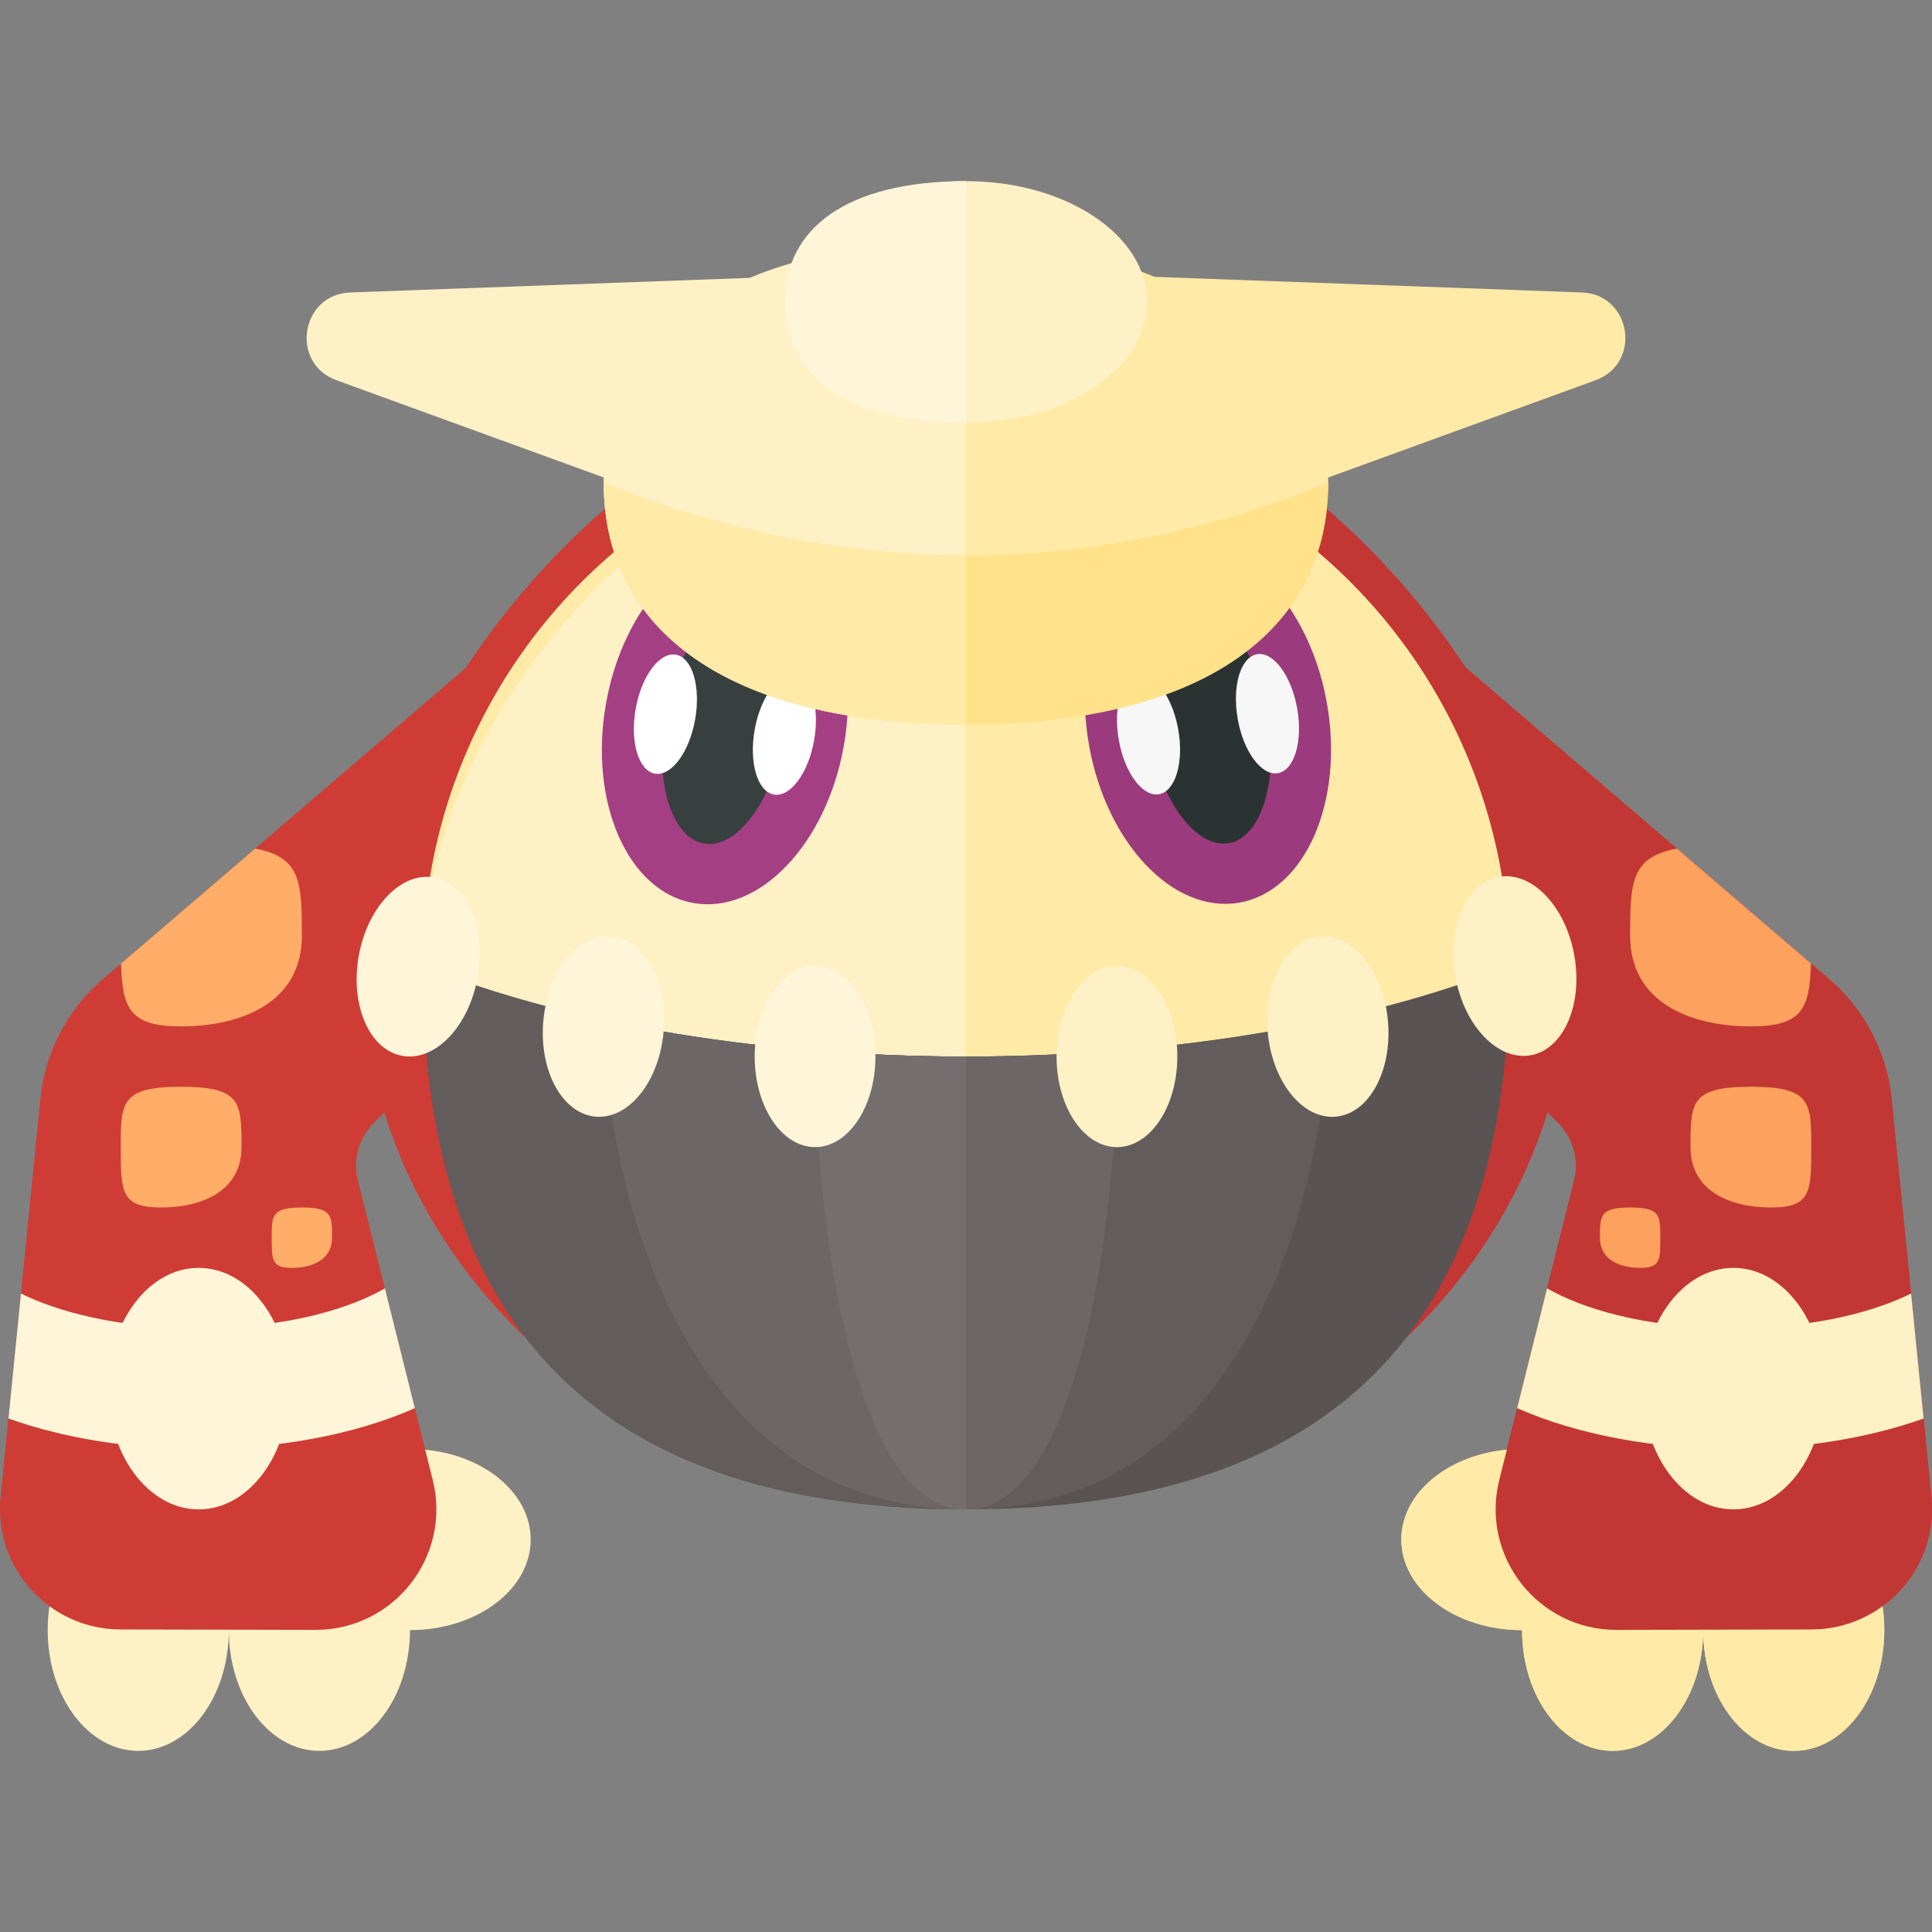 <?xml version="1.0" encoding="utf-8"?>
<!-- Generator: Adobe Illustrator 23.0.6, SVG Export Plug-In . SVG Version: 6.00 Build 0)  -->
<svg version="1.1" xmlns="http://www.w3.org/2000/svg" xmlns:xlink="http://www.w3.org/1999/xlink" x="0px" y="0px" width="32px"
	 height="32px" viewBox="0 0 32 32" enable-background="new 0 0 32 32" xml:space="preserve">
<rect x="0" y="0" width="32" height="32" fill="#808080" stroke="none"/>
<g id="labels">
</g>
<g id="icons">
	<g>
		<path fill="#FFEAA7" d="M17.923,4.542L19,9l7.427-2.702c0.774-0.282,0.594-1.424-0.229-1.454L17.923,4.542z"/>
		<path fill="#FEF1C6" d="M14.077,4.542L13,9L5.573,6.298C4.799,6.016,4.979,4.874,5.802,4.844L14.077,4.542z"/>
		<g>
			<ellipse fill="#FFE28A" cx="29.71" cy="27" rx="1.5" ry="2"/>
			<ellipse fill="#FFE28A" cx="26.71" cy="27" rx="1.5" ry="2"/>
			<ellipse fill="#FFE28A" cx="25.21" cy="25.5" rx="2" ry="1.5"/>
			<path fill="#C23734" d="M24.21,11l6.087,5.218c0.586,0.502,0.956,1.211,1.033,1.979l0.66,6.593
				c0.118,1.176-0.804,2.197-1.986,2.199l-3.227,0.007c-1.303,0.003-2.26-1.221-1.944-2.485l1.24-4.96
				c0.085-0.341-0.015-0.701-0.263-0.95l-0.6-0.6L24.21,11z"/>
			<path fill="#FFE28A" d="M31.86,23.495C30.928,23.828,29.818,24,28.71,24c-1.284,0-2.572-0.23-3.581-0.676l0.496-1.985
				C26.159,21.649,27.195,22,28.71,22c1.383,0,2.375-0.293,2.943-0.575L31.86,23.495z"/>
			<ellipse fill="#FFE28A" cx="28.71" cy="23" rx="1.5" ry="2"/>
			<path fill="#FCA15E" d="M27.775,14.056C27.013,14.194,27,14.619,27,15.5c0,1.105,1,1.5,2,1.5c0.845,0,0.974-0.288,0.995-1.041
				L27.775,14.056z"/>
			<path fill="#FCA15E" d="M26.5,20.5c0,0.368,0.333,0.5,0.667,0.5c0.333,0,0.333-0.132,0.333-0.5s0-0.5-0.5-0.5
				S26.5,20.132,26.5,20.5z"/>
			<path fill="#FCA15E" d="M28,19c0,0.736,0.667,1,1.333,1C30,20,30,19.736,30,19s0-1-1-1S28,18.264,28,19z"/>
		</g>
		<g>
			<ellipse fill="#FFEAA7" cx="29.71" cy="27" rx="1.5" ry="2"/>
			<ellipse fill="#FFEAA7" cx="26.71" cy="27" rx="1.5" ry="2"/>
			<ellipse fill="#FFEAA7" cx="25.21" cy="25.5" rx="2" ry="1.5"/>
			<path fill="#C23734" d="M24.21,11l6.087,5.218c0.586,0.502,0.956,1.211,1.033,1.979l0.66,6.593
				c0.118,1.176-0.804,2.197-1.986,2.199l-3.227,0.007c-1.303,0.003-2.26-1.221-1.944-2.485l1.24-4.96
				c0.085-0.341-0.015-0.701-0.263-0.95l-0.6-0.6L24.21,11z"/>
			<path fill="#FEF1C6" d="M31.86,23.495C30.928,23.828,29.818,24,28.71,24c-1.284,0-2.572-0.23-3.581-0.676l0.496-1.985
				C26.159,21.649,27.195,22,28.71,22c1.383,0,2.375-0.293,2.943-0.575L31.86,23.495z"/>
			<ellipse fill="#FEF1C6" cx="28.71" cy="23" rx="1.5" ry="2"/>
			<path fill="#FCA15E" d="M27.775,14.056C27.013,14.194,27,14.619,27,15.5c0,1.105,1,1.5,2,1.5c0.845,0,0.974-0.288,0.995-1.041
				L27.775,14.056z"/>
			<path fill="#FCA15E" d="M26.5,20.5c0,0.368,0.333,0.5,0.667,0.5c0.333,0,0.333-0.132,0.333-0.5s0-0.5-0.5-0.5
				S26.5,20.132,26.5,20.5z"/>
			<path fill="#FCA15E" d="M28,19c0,0.736,0.667,1,1.333,1C30,20,30,19.736,30,19s0-1-1-1S28,18.264,28,19z"/>
		</g>
		<g>
			<ellipse fill="#FEF1C6" cx="2.29" cy="27" rx="1.5" ry="2"/>
			<ellipse fill="#FEF1C6" cx="5.29" cy="27" rx="1.5" ry="2"/>
			<ellipse fill="#FEF1C6" cx="6.79" cy="25.5" rx="2" ry="1.5"/>
			<path fill="#CF3C35" d="M7.79,11l-6.087,5.218c-0.586,0.502-0.956,1.211-1.033,1.979l-0.66,6.593
				c-0.118,1.176,0.804,2.197,1.986,2.199l3.227,0.007c1.303,0.003,2.26-1.221,1.944-2.485l-1.24-4.96
				c-0.085-0.341,0.015-0.701,0.263-0.95l0.6-0.6L7.79,11z"/>
			<path fill="#FFF5D8" d="M0.14,23.495C1.072,23.828,2.182,24,3.29,24c1.284,0,2.572-0.23,3.581-0.676l-0.496-1.985
				C5.841,21.649,4.805,22,3.29,22c-1.383,0-2.375-0.293-2.943-0.575L0.14,23.495z"/>
			<ellipse fill="#FFF5D8" cx="3.29" cy="23" rx="1.5" ry="2"/>
			<path fill="#FFAD68" d="M4.225,14.056C4.987,14.194,5,14.619,5,15.5C5,16.605,4,17,3,17c-0.845,0-0.974-0.288-0.995-1.041
				L4.225,14.056z"/>
			<path fill="#FFAD68" d="M5.5,20.5c0,0.368-0.333,0.5-0.667,0.5C4.5,21,4.5,20.868,4.5,20.5S4.5,20,5,20S5.5,20.132,5.5,20.5z"/>
			<path fill="#FFAD68" d="M4,19c0,0.736-0.667,1-1.333,1S2,19.736,2,19s0-1,1-1S4,18.264,4,19z"/>
		</g>
		<path fill="#C23734" d="M26,16c0,4.971-4.477,9-10,9S6,20.971,6,16c0-4,4.477-10,10-10S26,12,26,16z"/>
		<path fill="#CF3C35" d="M16,25c-5.523,0-10-4.029-10-9c0-4,4.477-10,10-10V25z"/>
		<circle fill="#FFEAA7" cx="16" cy="16" r="9"/>
		<path fill="#FEF1C6" d="M16,25c-5.523,0-9-4.029-9-9c0-4,4-9,9-9V25z"/>
		<path fill="#5A5353" d="M25,16c0,4.971-2,9-9,9s-9-4.029-9-9c2.5,1,5.75,1.5,9,1.5S22.5,17,25,16z"/>
		<path fill="#635C5C" d="M16,25c-7,0-9-4.029-9-9c2.5,1,5.75,1.5,9,1.5L16,25z"/>
		<path fill="#6D6666" d="M16,25c-5,0-6-6-6-8.105c1.872,0.403,3.936,0.605,6,0.605L16,25z"/>
		<path fill="#746E6E" d="M16,25c-2,0-2.51-5.342-2.51-7.6c0.828,0.067,1.669,0.1,2.51,0.1L16,25z"/>
		<path fill="#635C5C" d="M16,25c5,0,6-6,6-8.105c-1.872,0.403-3.936,0.605-6,0.605L16,25z"/>
		<path fill="#6D6666" d="M16,25c2,0,2.51-5.342,2.51-7.6c-0.828,0.067-1.669,0.1-2.51,0.1L16,25z"/>
		
			<ellipse transform="matrix(0.174 -0.985 0.985 0.174 -10.045 20.042)" fill="#FFF5D8" cx="6.92" cy="16.007" rx="1.5" ry="1"/>
		<ellipse transform="matrix(0.087 -0.996 0.996 0.087 -7.809 25.482)" fill="#FFF5D8" cx="10" cy="17.002" rx="1.5" ry="1"/>
		<ellipse fill="#FFF5D8" cx="13.5" cy="17.5" rx="1" ry="1.5"/>
		
			<ellipse transform="matrix(0.985 -0.174 0.174 0.985 -2.398 4.598)" fill="#FEF1C6" cx="25.08" cy="16.007" rx="1" ry="1.5"/>
		<ellipse transform="matrix(0.996 -0.087 0.087 0.996 -1.398 1.982)" fill="#FEF1C6" cx="22" cy="17.002" rx="1" ry="1.5"/>
		<ellipse fill="#FEF1C6" cx="18.5" cy="17.5" rx="1" ry="1.5"/>
		<g>
			<ellipse transform="matrix(0.174 -0.985 0.985 0.174 -1.901 21.734)" fill="#A53F83" cx="12" cy="12" rx="3" ry="2"/>
			<ellipse transform="matrix(0.174 -0.985 0.985 0.174 -1.901 21.734)" fill="#373F3F" cx="12" cy="12" rx="2" ry="1"/>
			
				<ellipse transform="matrix(0.174 -0.985 0.985 0.174 -2.544 20.621)" fill="#FFFFFF" cx="11.015" cy="11.826" rx="1" ry="0.5"/>
			
				<ellipse transform="matrix(0.174 -0.985 0.985 0.174 -1.259 22.847)" fill="#FFFFFF" cx="12.985" cy="12.174" rx="1" ry="0.5"/>
		</g>
		<g>
			<ellipse transform="matrix(0.985 -0.174 0.174 0.985 -1.78 3.655)" fill="#9B3A7D" cx="20" cy="12" rx="2" ry="3"/>
			<ellipse transform="matrix(0.985 -0.174 0.174 0.985 -1.78 3.655)" fill="#2B3332" cx="20" cy="12" rx="1" ry="2"/>
			
				<ellipse transform="matrix(0.985 -0.174 0.174 0.985 -1.735 3.824)" fill="#F7F7F7" cx="20.985" cy="11.826" rx="0.5" ry="1"/>
			
				<ellipse transform="matrix(0.985 -0.174 0.174 0.985 -1.825 3.487)" fill="#F7F7F7" cx="19.015" cy="12.174" rx="0.5" ry="1"/>
		</g>
		<g>
			<ellipse fill="#FFEAA7" cx="16" cy="8" rx="6" ry="4"/>
			<path fill="#FEF1C6" d="M16,12c-4,0-6-1.6-6-4s2-4,6-4V12z"/>
			<path fill="#FFE28A" d="M22,8c0,2.4-2,4-6,4s-6-1.6-6-4c2,0.8,4,1.2,6,1.2C18,9.2,20,8.8,22,8z"/>
			<path fill="#FFEAA7" d="M16,12c-4,0-6-1.6-6-4c2,0.8,4,1.2,6,1.2L16,12z"/>
		</g>
		<ellipse fill="#FEF1C6" cx="16" cy="5" rx="3" ry="2"/>
		<path fill="#FFF5D8" d="M16,7c-2,0-3-0.8-3-2s1-2,3-2V7z"/>
	</g>
</g>
</svg>
